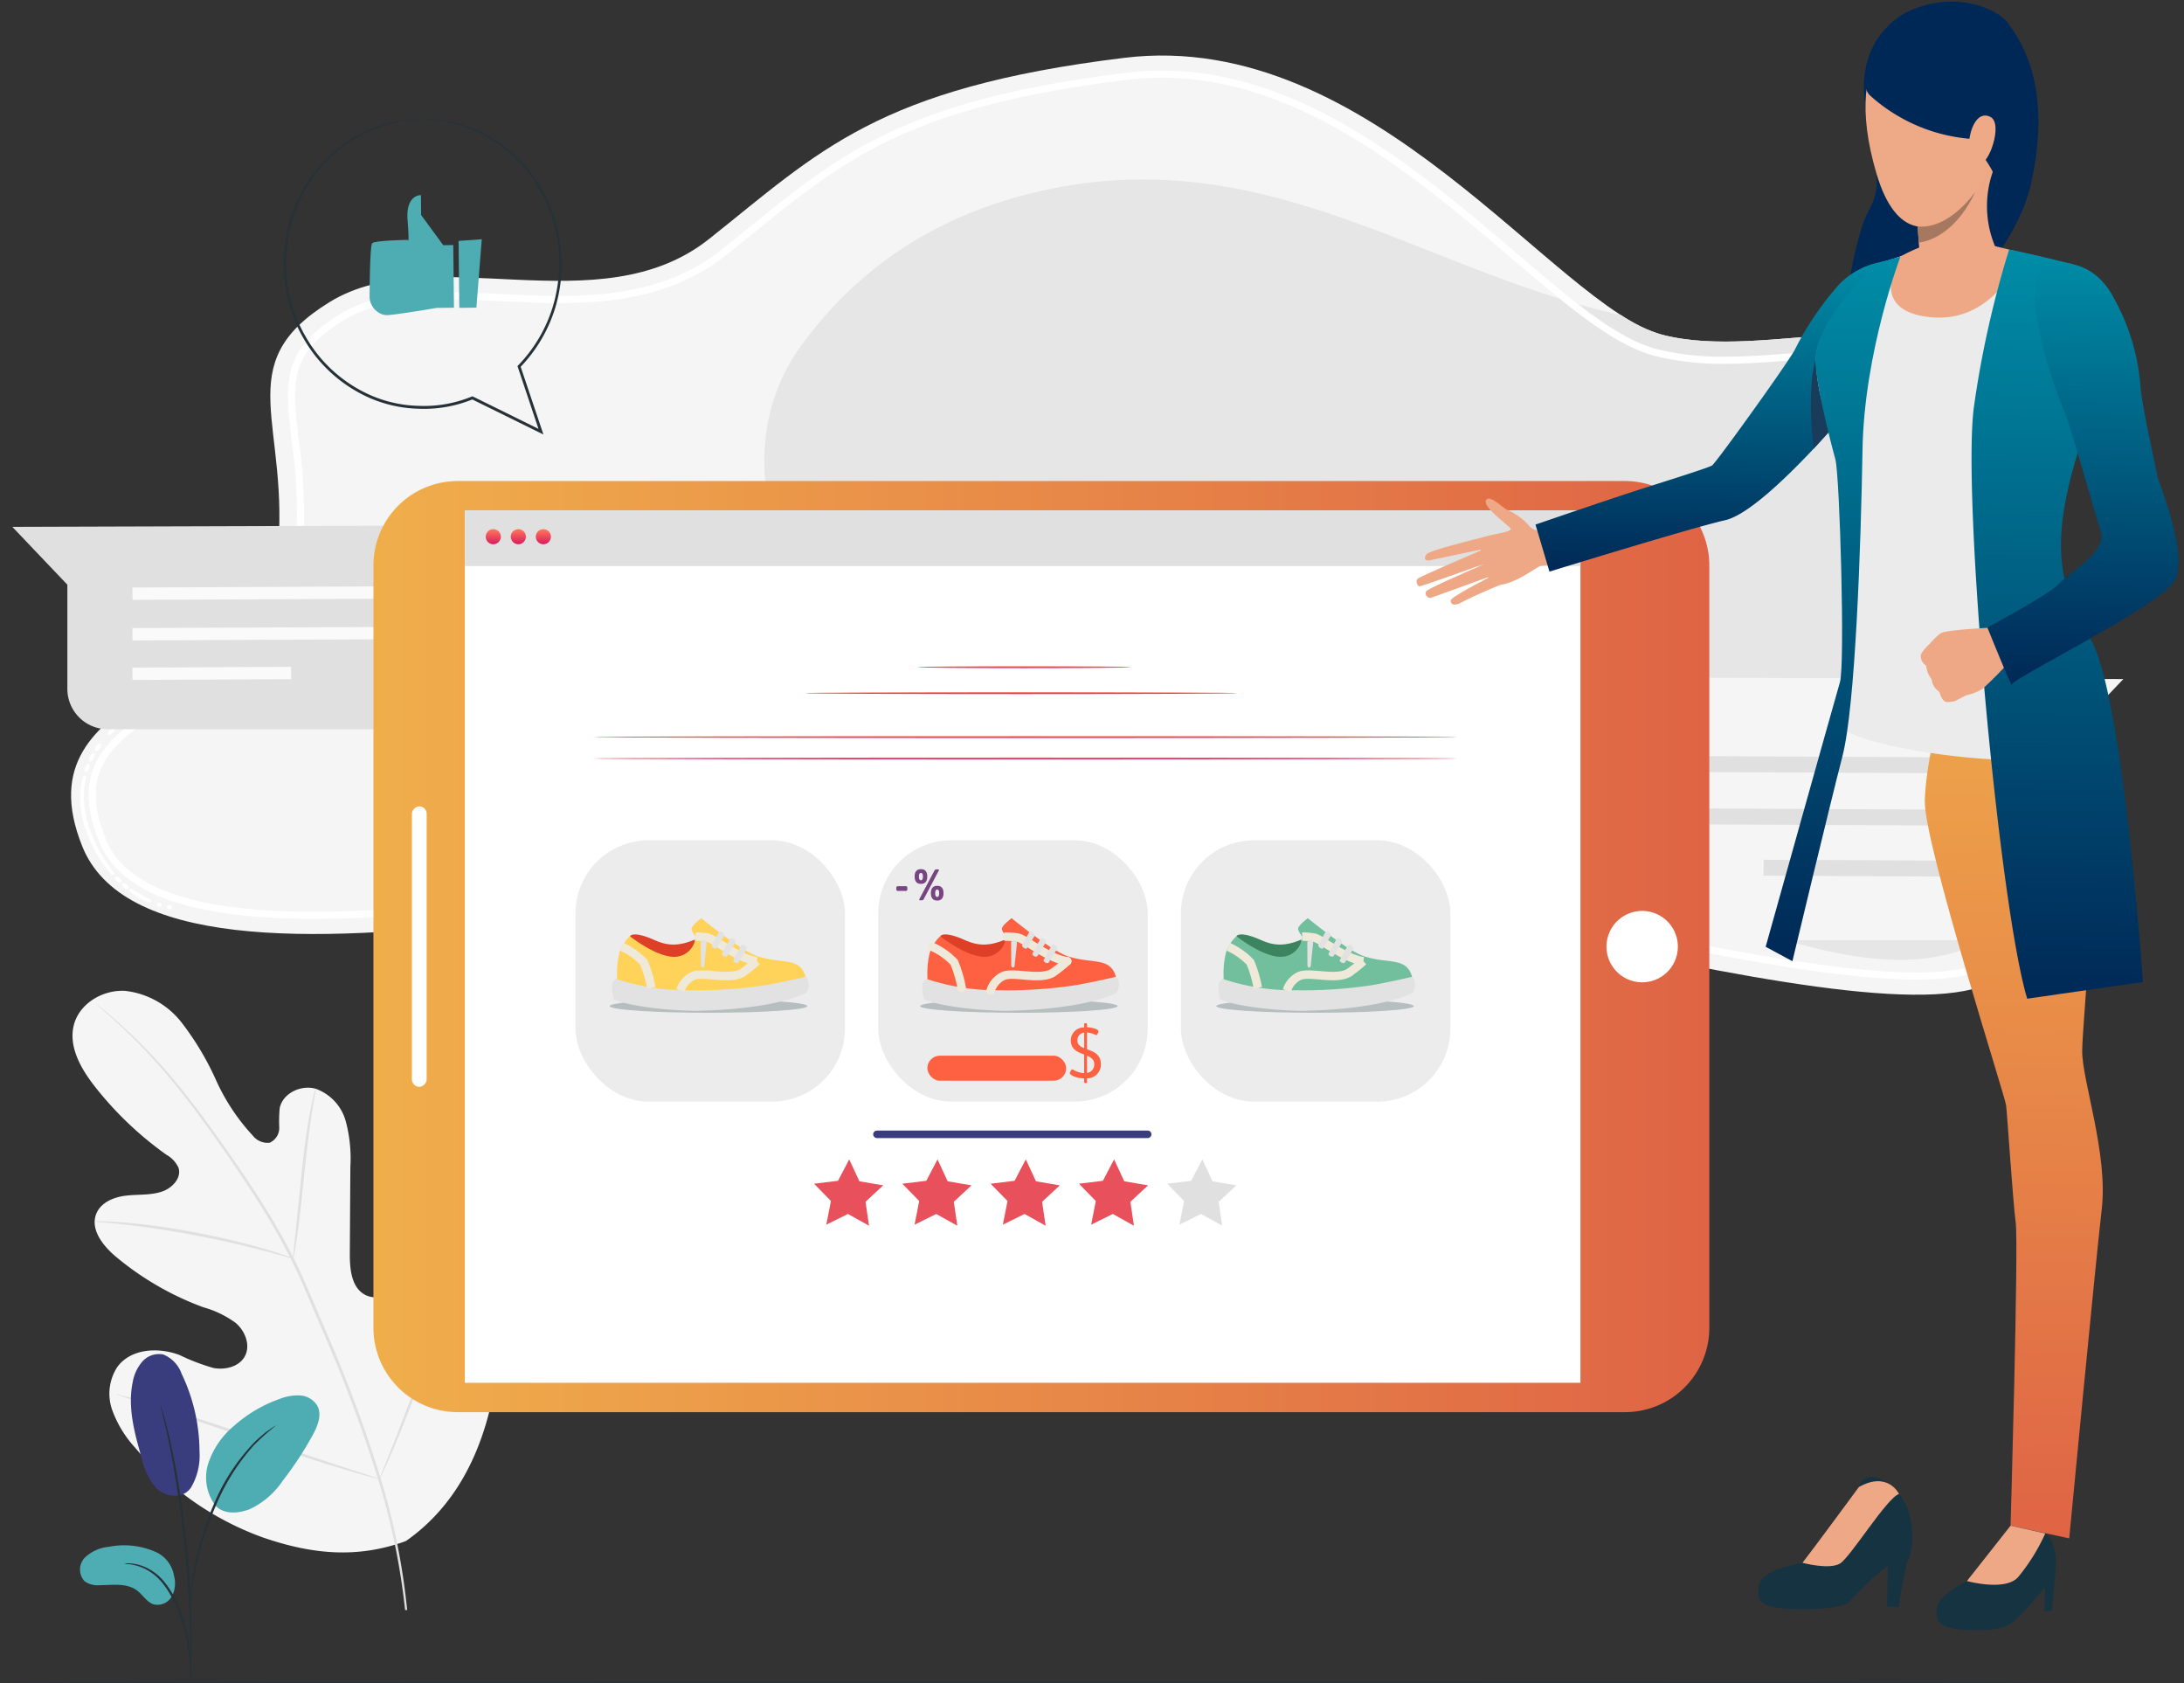 <svg xmlns="http://www.w3.org/2000/svg" xmlns:xlink="http://www.w3.org/1999/xlink" width="299.003" height="230.409" viewBox="0 0 299.003 230.409">
  <rect x="0" y="0" width="299.003" height="230.409" fill="#333333" stroke="none"/>
  <defs>
    <linearGradient id="linear-gradient" x1="0.5" x2="0.5" y2="1" gradientUnits="objectBoundingBox">
      <stop offset="0" stop-color="#f0ae4b"/>
      <stop offset="1" stop-color="#df6445"/>
    </linearGradient>
    <linearGradient id="linear-gradient-2" x1="0.5" x2="0.5" y2="1" gradientUnits="objectBoundingBox">
      <stop offset="0" stop-color="#ff7a58"/>
      <stop offset="1" stop-color="#d81b60"/>
    </linearGradient>
    <linearGradient id="linear-gradient-9" y1="1" y2="0" xlink:href="#linear-gradient"/>
    <linearGradient id="linear-gradient-11" x1="0.5" y1="1" x2="0.5" gradientUnits="objectBoundingBox">
      <stop offset="0" stop-color="#008da7"/>
      <stop offset="1" stop-color="#002856"/>
    </linearGradient>
  </defs>
  <g id="vc6" transform="translate(-68.966 1166.935)">
    <g id="Group_212" data-name="Group 212" transform="translate(78.696 -1159.34)">
      <path id="Path_245" data-name="Path 245" d="M262.509,164.9c-33.578-.528-123.377,27.269-134.332,0-9.029-22.472,24.729-20.749,26.691-39.355s-6.826-26.531,7.185-35.145,36.845,3.346,51.923-8.614,22.949-20.674,56.893-24.809,59.065,34.112,73.589,37.9,35.327-5.857,45.533,5.857-22.767,37.641-15.7,48.453,24.366,16.669,17.679,31.83S295.192,165.41,262.509,164.9Z" transform="translate(-126.646 -56.66)" fill="#f5f5f5"/>
      <g id="Group_115" data-name="Group 115" transform="translate(1.242 89.926)">
        <g id="Group_107" data-name="Group 107" transform="translate(0.611)">
          <g id="Group_101" data-name="Group 101" transform="translate(0 7)">
            <path id="Path_246" data-name="Path 246" d="M129.951,230.439a1.14,1.14,0,0,1,.086-.426,1.444,1.444,0,0,1,.215-.377.215.215,0,0,1,.357-.012.324.324,0,0,1,.046.179,1.346,1.346,0,0,1-.095.406,1.886,1.886,0,0,1-.2.368c-.106.133-.266.154-.355.04A.3.3,0,0,1,129.951,230.439Z" transform="translate(-129.951 -229.535)" fill="#fff"/>
          </g>
          <g id="Group_102" data-name="Group 102" transform="translate(0.616 5.567)">
            <path id="Path_247" data-name="Path 247" d="M131.051,227.812a1.3,1.3,0,0,1,.143-.409,1.218,1.218,0,0,1,.259-.347c.136-.113.3-.1.358.035a.3.3,0,0,1,.02.182,1.621,1.621,0,0,1-.143.392,1.558,1.558,0,0,1-.246.339.217.217,0,0,1-.355-.006A.309.309,0,0,1,131.051,227.812Z" transform="translate(-131.049 -226.98)" fill="#fff"/>
          </g>
          <g id="Group_103" data-name="Group 103" transform="translate(1.41 4.226)">
            <path id="Path_248" data-name="Path 248" d="M132.475,225.348a1.444,1.444,0,0,1,.185-.391,1.33,1.33,0,0,1,.3-.312c.146-.1.3-.064.35.072a.306.306,0,0,1,0,.185,1.44,1.44,0,0,1-.191.372,1.355,1.355,0,0,1-.279.311c-.138.1-.3.081-.357-.05A.3.3,0,0,1,132.475,225.348Z" transform="translate(-132.465 -224.588)" fill="#fff"/>
          </g>
          <g id="Group_104" data-name="Group 104" transform="translate(3.17 2.092)">
            <path id="Path_249" data-name="Path 249" d="M135.633,221.417a1.345,1.345,0,0,1,.253-.349,1.23,1.23,0,0,1,.347-.256c.161-.072.308-.011.333.132a.3.3,0,0,1-.031.182,1.622,1.622,0,0,1-.252.335,1.477,1.477,0,0,1-.333.255c-.152.078-.305.03-.339-.112A.306.306,0,0,1,135.633,221.417Z" transform="translate(-135.605 -220.782)" fill="#fff"/>
          </g>
          <g id="Group_105" data-name="Group 105" transform="translate(4.665 0.994)">
            <path id="Path_250" data-name="Path 250" d="M138.29,219.153a.518.518,0,0,1,.159-.212.549.549,0,0,1,.239-.114.234.234,0,0,1,.288.278.439.439,0,0,1-.016.063.527.527,0,0,1-.156.206.573.573,0,0,1-.232.113.236.236,0,0,1-.3-.267A.4.4,0,0,1,138.29,219.153Z" transform="translate(-138.271 -218.823)" fill="#fff"/>
          </g>
          <g id="Group_106" data-name="Group 106" transform="translate(6.035)">
            <path id="Path_251" data-name="Path 251" d="M140.746,217.335a.53.53,0,0,1,.181-.2.538.538,0,0,1,.252-.089.234.234,0,0,1,.253.31.349.349,0,0,1-.024.061.543.543,0,0,1-.175.186.563.563,0,0,1-.242.087.235.235,0,0,1-.268-.3A.376.376,0,0,1,140.746,217.335Z" transform="translate(-140.715 -217.051)" fill="#fff"/>
          </g>
        </g>
        <g id="Group_114" data-name="Group 114" transform="translate(0 8.637)">
          <g id="Group_108" data-name="Group 108">
            <path id="Path_252" data-name="Path 252" d="M133.125,245.935c-.409-.434-.75-.926-1.126-1.389-.322-.5-.653-1-.954-1.513-.265-.534-.548-1.06-.8-1.6l-.658-1.662a13.8,13.8,0,0,1-.707-3.517,10.965,10.965,0,0,1,.361-3.566c.045-.16.174-.26.289-.224a.267.267,0,0,1,.134.329,11.328,11.328,0,0,0-.255,3.427,13.207,13.207,0,0,0,.707,3.37l.627,1.624c.238.528.509,1.041.762,1.563.285.5.6.992.9,1.488.353.458.668.949,1.049,1.385a.255.255,0,0,1,.026.358A.272.272,0,0,1,133.125,245.935Z" transform="translate(-128.861 -232.456)" fill="#fff"/>
          </g>
          <g id="Group_109" data-name="Group 109" transform="translate(4.768 13.796)">
            <path id="Path_253" data-name="Path 253" d="M137.7,257.09a1.154,1.154,0,0,1,.284.211.977.977,0,0,1,.216.28c.07.159.007.311-.146.335a.323.323,0,0,1-.153-.017,1.057,1.057,0,0,1-.31-.2.911.911,0,0,1-.2-.306c-.062-.171.014-.316.165-.33A.3.3,0,0,1,137.7,257.09Z" transform="translate(-137.366 -257.062)" fill="#fff"/>
          </g>
          <g id="Group_110" data-name="Group 110" transform="translate(5.75 14.721)">
            <path id="Path_254" data-name="Path 254" d="M139.435,258.729a1.321,1.321,0,0,1,.3.182.961.961,0,0,1,.239.26.22.22,0,0,1-.115.347.318.318,0,0,1-.154,0,1.04,1.04,0,0,1-.326-.172.824.824,0,0,1-.233-.284c-.077-.165-.015-.317.135-.343A.3.3,0,0,1,139.435,258.729Z" transform="translate(-139.117 -258.711)" fill="#fff"/>
          </g>
          <g id="Group_111" data-name="Group 111" transform="translate(6.747 15.512)">
            <path id="Path_255" data-name="Path 255" d="M141.258,260.173l1.225.711,1.235.692a.249.249,0,0,1,.13.333.265.265,0,0,1-.306.066,7.588,7.588,0,0,1-1.337-.606,8.677,8.677,0,0,1-1.2-.842c-.122-.115-.146-.274-.056-.356A.263.263,0,0,1,141.258,260.173Z" transform="translate(-140.894 -260.123)" fill="#fff"/>
          </g>
          <g id="Group_112" data-name="Group 112" transform="translate(10.487 17.394)">
            <path id="Path_256" data-name="Path 256" d="M147.765,263.493a.4.4,0,0,1,.22,0,.39.39,0,0,1,.182.122.252.252,0,0,1-.115.414l-.01,0a.419.419,0,0,1-.417-.131.251.251,0,0,1,.128-.409Z" transform="translate(-147.564 -263.478)" fill="#fff"/>
          </g>
          <g id="Group_113" data-name="Group 113" transform="translate(11.885 17.743)">
            <path id="Path_257" data-name="Path 257" d="M150.229,264.126a.4.4,0,0,1,.216-.02.378.378,0,0,1,.194.093.252.252,0,0,1-.052.427l-.01,0a.424.424,0,0,1-.23.026.41.41,0,0,1-.205-.1.251.251,0,0,1,.075-.422Z" transform="translate(-150.058 -264.101)" fill="#fff"/>
          </g>
        </g>
      </g>
      <path id="Path_258" data-name="Path 258" d="M338.052,87.681q-23.594,3.836-36.7,21.478c-8.156,10.739-6.408,24.546.583,35.285,6.408,10.228,18.642,13.807,30.293,16.364,32.624,7.671,62.334,17.386,93.21,27.1,13.4,4.091,29.128,10.227,40.779,1.023l.018-.014a3.646,3.646,0,0,0,1.359-3.611c-1.855-9.051-13.461-14.453-18.932-22.826-7.066-10.812,25.906-36.738,15.7-48.453s-31.01-2.067-45.533-5.857a20.42,20.42,0,0,1-5.611-2.677C387.233,99.73,366.706,83.243,338.052,87.681Z" transform="translate(-201.016 -69.959)" fill="#e6e6e6"/>
      <path id="Path_259" data-name="Path 259" d="M381.617,184.657c-13.725,0-37.295-5.267-60.088-10.361-22.433-5.013-43.622-9.748-56.7-9.953-.332-.006-.677-.008-1.019-.008-10.753,0-26.587,2.576-43.351,5.3-19.332,3.144-41.242,6.708-58.246,6.708-16.745,0-26.237-3.368-29.021-10.3-4.3-10.7,2.044-14.524,10.824-19.812,7.044-4.242,15.028-9.05,16.021-18.457a70.1,70.1,0,0,0-.428-16.363c-.938-8.078-1.409-12.132,6.383-16.923,3.357-2.064,7.532-2.945,13.96-2.945,2.45,0,4.949.121,7.594.248,2.677.13,5.446.263,8.2.263,6.71,0,15.325-.725,22.453-6.378,1.387-1.1,2.713-2.173,4-3.217,12.424-10.049,21.4-17.31,51.336-20.956a39.4,39.4,0,0,1,4.739-.288c19.014,0,35.173,13.768,48.158,24.83,7.751,6.6,13.873,11.82,19.461,13.278a37.405,37.405,0,0,0,9.461,1.05c3.409,0,6.93-.292,10.335-.575,3.39-.281,6.592-.547,9.67-.547,7.15,0,11.512,1.5,14.584,5.031,4.221,4.845-2.245,14.682-7.95,23.361-6.235,9.485-12.125,18.444-7.964,24.811,2.4,3.68,5.8,6.733,9.077,9.684,6.883,6.2,12.321,11.088,8.412,19.95C390.794,183.747,387.276,184.657,381.617,184.657Z" transform="translate(-128.916 -58.664)" fill="none" stroke="#fff" stroke-miterlimit="10" stroke-width="0.973"/>
    </g>
    <g id="_2968305" data-name="2968305" transform="translate(-23.938 -1187.227)">
      <g id="Background_Complete" data-name="Background Complete" transform="translate(94.594 92.174)">
        <g id="Group_443" data-name="Group 443" transform="translate(186.949 20.768)">
          <path id="Path_710" data-name="Path 710" d="M474.951,193.366V215.14a7.1,7.1,0,0,0,7.133,6.981h78.074a7.133,7.133,0,0,0,7.133-7.133v-18.4l9.72-10.212-94.9-.3A7.167,7.167,0,0,0,474.951,193.366Z" transform="translate(-474.951 -186.081)" fill="#f5f5f5"/>
          <g id="Group_440" data-name="Group 440" transform="translate(9.984 10.687)">
            <path id="Path_711" data-name="Path 711" d="M566.019,210.229l-70.847-.327.008-2.178,70.846.327Z" transform="translate(-495.172 -207.724)" fill="#e0e0e0"/>
          </g>
          <g id="Group_441" data-name="Group 441" transform="translate(9.984 17.85)">
            <path id="Path_712" data-name="Path 712" d="M566.019,224.738l-70.847-.327.008-2.178,70.846.327Z" transform="translate(-495.172 -222.233)" fill="#e0e0e0"/>
          </g>
          <g id="Group_442" data-name="Group 442" transform="translate(52.798 25.022)">
            <rect id="Rectangle_55" data-name="Rectangle 55" width="2.178" height="28.032" transform="matrix(0.005, -1, 1, 0.005, 0, 2.178)" fill="#e0e0e0"/>
          </g>
        </g>
        <g id="Group_467" data-name="Group 467" transform="translate(8.232 63.72)">
          <g id="Group_446" data-name="Group 446">
            <g id="Group_445" data-name="Group 445">
              <g id="Group_444" data-name="Group 444">
                <path id="Path_713" data-name="Path 713" d="M158.656,348.387c10.917-7.627,13.394-21.785,12.962-34.511-.072-2.124.161-4.364-.849-6.228s-3.369-3.137-5.271-2.242c-1.578.743-2.265,2.577-3.148,4.1a12.427,12.427,0,0,1-4.982,4.758c-1.352.7-3.026,1.131-4.362.395-1.832-1.011-2.048-3.543-2.035-5.656q.037-5.907.074-11.813a19.7,19.7,0,0,0-.637-6.275,6.553,6.553,0,0,0-4.119-4.431c-2.01-.563-4.5.6-4.92,2.664a19.527,19.527,0,0,0-.06,2.631,2.221,2.221,0,0,1-1.3,2.092,2.555,2.555,0,0,1-2.32-.969,28.1,28.1,0,0,1-5.044-7.614,38.961,38.961,0,0,0-4.7-7.858,11.425,11.425,0,0,0-7.741-4.342c-3.026-.171-6.25,1.7-7.014,4.667s.971,6,2.862,8.412a47.156,47.156,0,0,0,9.819,9.36,3.879,3.879,0,0,1,1.642,1.766c.459,1.409-.875,2.807-2.266,3.271-1.575.524-3.283.361-4.931.555s-3.432.92-4.056,2.477c-.865,2.16.941,4.423,2.718,5.906a40.4,40.4,0,0,0,11.956,6.9,13.623,13.623,0,0,1,4.443,2.16c1.253,1.092,2.01,2.991,1.253,4.479s-2.7,1.966-4.329,1.664a28.143,28.143,0,0,1-4.636-1.771c-2.9-1.1-6.653-.9-8.513,1.614a6.687,6.687,0,0,0-.712,5.912,15.413,15.413,0,0,0,3.2,5.222,40.623,40.623,0,0,0,17.347,12.19c6.735,2.335,12.975,2.967,19.669.519" transform="translate(-113 -273.072)" fill="#f5f5f5"/>
              </g>
            </g>
          </g>
          <g id="Group_450" data-name="Group 450" transform="translate(3.238 1.779)">
            <g id="Group_449" data-name="Group 449">
              <g id="Group_448" data-name="Group 448">
                <g id="Group_447" data-name="Group 447">
                  <path id="Path_714" data-name="Path 714" d="M162.142,359.646a92.787,92.787,0,0,0-3.452-17.413,189.33,189.33,0,0,0-7.515-20.383q-1.137-2.654-2.244-5.241c-.741-1.719-1.475-3.423-2.3-5.046a94.511,94.511,0,0,0-5.253-9.054c-1.81-2.8-3.63-5.389-5.349-7.8s-3.375-4.62-4.965-6.572a75.054,75.054,0,0,0-8.182-8.648c-1.042-.942-1.875-1.646-2.446-2.115l-.652-.53a1.666,1.666,0,0,0-.231-.17,1.43,1.43,0,0,0,.2.2l.627.559c.554.489,1.369,1.211,2.395,2.169a79.263,79.263,0,0,1,8.07,8.71c1.572,1.958,3.205,4.176,4.916,6.587s3.515,5.009,5.312,7.806a95.662,95.662,0,0,1,5.213,9.029c.814,1.615,1.54,3.305,2.281,5.028l2.242,5.239a193.991,193.991,0,0,1,7.529,20.331,94.377,94.377,0,0,1,3.521,17.336" transform="translate(-119.558 -276.675)" fill="#e0e0e0"/>
                </g>
              </g>
            </g>
          </g>
          <g id="Group_454" data-name="Group 454" transform="translate(30.193 13.408)">
            <g id="Group_453" data-name="Group 453">
              <g id="Group_452" data-name="Group 452">
                <g id="Group_451" data-name="Group 451">
                  <path id="Path_715" data-name="Path 715" d="M174.161,323.471a4.258,4.258,0,0,0,.206-.9c.111-.584.244-1.433.392-2.486.3-2.1.612-5.022.946-8.242s.687-6.128,1.017-8.221c.162-1.047.3-1.894.406-2.477a4.24,4.24,0,0,0,.118-.917,4.2,4.2,0,0,0-.266.885c-.15.575-.331,1.417-.528,2.461-.4,2.089-.8,5-1.133,8.227-.321,3.178-.611,6.053-.832,8.25-.106.992-.2,1.828-.269,2.5A4.265,4.265,0,0,0,174.161,323.471Z" transform="translate(-174.149 -300.227)" fill="#e0e0e0"/>
                </g>
              </g>
            </g>
          </g>
          <g id="Group_458" data-name="Group 458" transform="translate(3.04 31.548)">
            <g id="Group_457" data-name="Group 457">
              <g id="Group_456" data-name="Group 456">
                <g id="Group_455" data-name="Group 455">
                  <path id="Path_716" data-name="Path 716" d="M119.158,336.993a5.912,5.912,0,0,0,1.083.129c.7.062,1.706.147,2.949.291,2.488.269,5.912.76,9.665,1.467s7.123,1.505,9.543,2.148c1.213.313,2.187.592,2.862.781a5.8,5.8,0,0,0,1.06.26,5.8,5.8,0,0,0-1.015-.406c-.663-.234-1.628-.555-2.835-.9-2.409-.713-5.78-1.549-9.544-2.266a95.9,95.9,0,0,0-9.71-1.357c-1.251-.109-2.266-.152-2.967-.166A5.712,5.712,0,0,0,119.158,336.993Z" transform="translate(-119.158 -336.965)" fill="#e0e0e0"/>
                </g>
              </g>
            </g>
          </g>
          <g id="Group_462" data-name="Group 462" transform="translate(42.034 32.144)">
            <g id="Group_461" data-name="Group 461">
              <g id="Group_460" data-name="Group 460">
                <g id="Group_459" data-name="Group 459">
                  <path id="Path_717" data-name="Path 717" d="M198.134,372.866a1.4,1.4,0,0,0,.187-.331l.464-.983c.4-.855.946-2.107,1.6-3.664,1.31-3.112,2.986-7.467,4.769-12.3s3.417-9.2,4.661-12.333c.609-1.524,1.111-2.777,1.484-3.709l.4-1.012a1.4,1.4,0,0,0,.115-.364,1.443,1.443,0,0,0-.187.332l-.464.982c-.4.855-.946,2.107-1.6,3.664-1.311,3.112-2.986,7.467-4.77,12.3s-3.416,9.2-4.66,12.331c-.61,1.523-1.111,2.777-1.484,3.708l-.4,1.012A1.423,1.423,0,0,0,198.134,372.866Z" transform="translate(-198.132 -338.173)" fill="#e0e0e0"/>
                </g>
              </g>
            </g>
          </g>
          <g id="Group_466" data-name="Group 466" transform="translate(5.94 55.2)">
            <g id="Group_465" data-name="Group 465">
              <g id="Group_464" data-name="Group 464">
                <g id="Group_463" data-name="Group 463">
                  <path id="Path_718" data-name="Path 718" d="M125.031,384.872a1.438,1.438,0,0,0,.358.148l1.048.352,3.865,1.253c3.264,1.059,7.754,2.572,12.715,4.251s9.47,3.154,12.757,4.145c1.643.5,2.976.884,3.9,1.133l1.069.281a1.438,1.438,0,0,0,.38.072,1.455,1.455,0,0,0-.358-.149l-1.048-.351-3.865-1.253c-3.264-1.058-7.755-2.572-12.716-4.252s-9.469-3.153-12.755-4.144c-1.643-.5-2.976-.884-3.9-1.133l-1.069-.281A1.424,1.424,0,0,0,125.031,384.872Z" transform="translate(-125.031 -384.868)" fill="#e0e0e0"/>
                </g>
              </g>
            </g>
          </g>
        </g>
        <g id="Group_471" data-name="Group 471">
          <path id="Path_719" data-name="Path 719" d="M175.406,149.547v16.871a5.527,5.527,0,0,1-5.527,5.527H109.385a5.527,5.527,0,0,1-5.527-5.527V152.163l-7.531-7.913,73.535-.23A5.527,5.527,0,0,1,175.406,149.547Z" transform="translate(-96.327 -144.02)" fill="#e0e0e0"/>
          <g id="Group_468" data-name="Group 468" transform="translate(16.443 8.281)">
            <path id="Path_720" data-name="Path 720" d="M129.635,162.731l54.894-.254-.006-1.687-54.894.254Z" transform="translate(-129.629 -160.791)" fill="#fafafa"/>
          </g>
          <g id="Group_469" data-name="Group 469" transform="translate(16.443 13.831)">
            <path id="Path_721" data-name="Path 721" d="M129.635,173.973l54.894-.254-.006-1.687-54.894.254Z" transform="translate(-129.629 -172.032)" fill="#fafafa"/>
          </g>
          <g id="Group_470" data-name="Group 470" transform="translate(16.441 19.389)">
            <rect id="Rectangle_56" data-name="Rectangle 56" width="21.72" height="1.687" transform="translate(0 0.107) rotate(-0.282)" fill="#fafafa"/>
          </g>
        </g>
      </g>
      <g id="Floor" transform="translate(92.904 250.444)">
        <g id="Group_472" data-name="Group 472">
          <path id="Path_723" data-name="Path 723" d="M377.446,464.69c0,.071-63.7.129-142.264.129-78.589,0-142.278-.058-142.278-.129s63.688-.128,142.278-.128C313.744,464.562,377.446,464.62,377.446,464.69Z" transform="translate(-92.904 -464.562)" fill="#263238"/>
        </g>
      </g>
      <g id="Device" transform="translate(144.03 86.131)">
        <g id="Group_512" data-name="Group 512">
          <g id="Group_478" data-name="Group 478">
            <g id="Group_477" data-name="Group 477">
              <g id="Group_473" data-name="Group 473">
                <path id="Rectangle_57" data-name="Rectangle 57" d="M11.55,0H115.892a11.549,11.549,0,0,1,11.549,11.549V171.34a11.549,11.549,0,0,1-11.549,11.549H11.549A11.549,11.549,0,0,1,0,171.34V11.55A11.55,11.55,0,0,1,11.55,0Z" transform="translate(0 127.441) rotate(-90)" fill="url(#linear-gradient)"/>
              </g>
              <g id="Group_474" data-name="Group 474" transform="translate(12.512 4.019)">
                <rect id="Rectangle_58" data-name="Rectangle 58" width="119.404" height="152.734" transform="translate(0 119.404) rotate(-90)" fill="#fff"/>
              </g>
              <g id="Group_475" data-name="Group 475" transform="translate(167.819 57.842)">
                <circle id="Ellipse_16" data-name="Ellipse 16" cx="4.89" cy="4.89" r="4.89" transform="matrix(0.229, -0.973, 0.973, 0.229, 0, 9.52)" fill="#fff"/>
              </g>
              <g id="Group_476" data-name="Group 476" transform="translate(5.267 44.529)">
                <rect id="Rectangle_59" data-name="Rectangle 59" width="38.384" height="2.02" rx="1.01" transform="translate(0 38.384) rotate(-90)" fill="#fff"/>
              </g>
            </g>
          </g>
          <g id="Group_496" data-name="Group 496" transform="translate(60.321 92.849)">
            <g id="Group_491" data-name="Group 491" transform="translate(48.349)">
              <path id="Path_734" data-name="Path 734" d="M418.214,403.7l2.963-1.469,2.89,1.608-.481-3.272,2.422-2.251-3.26-.553-1.393-3-1.534,2.93-3.283.4,2.312,2.364Z" transform="translate(-416.538 -394.765)" fill="#e0e0e0"/>
            </g>
            <g id="Group_492" data-name="Group 492" transform="translate(36.262)">
              <path id="Path_735" data-name="Path 735" d="M393.733,403.7l2.963-1.469,2.89,1.608-.481-3.272,2.422-2.251-3.26-.553-1.392-3-1.534,2.93-3.283.4,2.313,2.364Z" transform="translate(-392.057 -394.765)" fill="#e8505b"/>
            </g>
            <g id="Group_493" data-name="Group 493" transform="translate(24.175)">
              <path id="Path_736" data-name="Path 736" d="M369.253,403.7l2.963-1.469,2.89,1.608-.481-3.272,2.422-2.251-3.26-.553-1.393-3-1.534,2.93-3.283.4,2.313,2.364Z" transform="translate(-367.577 -394.765)" fill="#e8505b"/>
            </g>
            <g id="Group_494" data-name="Group 494" transform="translate(12.087)">
              <path id="Path_737" data-name="Path 737" d="M344.773,403.7l2.963-1.469,2.89,1.608-.481-3.272,2.422-2.251-3.26-.553-1.393-3-1.534,2.93-3.283.4,2.312,2.364Z" transform="translate(-343.097 -394.765)" fill="#e8505b"/>
            </g>
            <g id="Group_495" data-name="Group 495">
              <path id="Path_738" data-name="Path 738" d="M320.292,403.7l2.963-1.469,2.89,1.608-.481-3.272,2.422-2.251-3.26-.553-1.393-3-1.534,2.93-3.283.4,2.313,2.364Z" transform="translate(-318.616 -394.765)" fill="#e8505b"/>
            </g>
          </g>
          <g id="Group_497" data-name="Group 497" transform="translate(59.044 28.899)">
            <path id="Path_739" data-name="Path 739" d="M375.262,265.379c0,.073-13.26.131-29.615.131s-29.617-.059-29.617-.131,13.257-.132,29.617-.132S375.262,265.306,375.262,265.379Z" transform="translate(-316.03 -265.247)" fill="url(#linear-gradient-2)"/>
          </g>
          <g id="Group_498" data-name="Group 498" transform="translate(74.46 25.342)">
            <path id="Path_740" data-name="Path 740" d="M376.507,258.174c0,.073-6.55.131-14.628.131s-14.629-.059-14.629-.131,6.548-.132,14.629-.132S376.507,258.1,376.507,258.174Z" transform="translate(-347.251 -258.042)" fill="url(#linear-gradient-2)"/>
          </g>
          <rect id="Rectangle_60" data-name="Rectangle 60" width="152.734" height="7.62" transform="translate(12.512 4.019)" fill="#e0e0e0"/>
          <path id="Path_749" data-name="Path 749" d="M229.655,221.09a1.032,1.032,0,1,1-1.032-1.032A1.032,1.032,0,0,1,229.655,221.09Z" transform="translate(-212.215 -213.471)" fill="url(#linear-gradient-2)"/>
          <path id="Path_750" data-name="Path 750" d="M236.6,221.09a1.032,1.032,0,1,1-1.032-1.032A1.032,1.032,0,0,1,236.6,221.09Z" transform="translate(-215.73 -213.471)" fill="url(#linear-gradient-2)"/>
          <path id="Path_751" data-name="Path 751" d="M243.541,221.09a1.032,1.032,0,1,1-1.032-1.032A1.032,1.032,0,0,1,243.541,221.09Z" transform="translate(-219.244 -213.471)" fill="url(#linear-gradient-2)"/>
          <g id="Group_510" data-name="Group 510" transform="translate(30.043 34.908)">
            <path id="Path_752" data-name="Path 752" d="M375.67,277.548c0,.073-26.5.132-59.185.132s-59.191-.059-59.191-.132,26.5-.131,59.191-.131S375.67,277.476,375.67,277.548Z" transform="translate(-257.294 -277.417)" fill="url(#linear-gradient-2)"/>
          </g>
          <g id="Group_511" data-name="Group 511" transform="translate(30.043 37.842)">
            <path id="Path_753" data-name="Path 753" d="M375.67,283.491c0,.073-26.5.131-59.185.131s-59.191-.059-59.191-.131,26.5-.132,59.191-.132S375.67,283.418,375.67,283.491Z" transform="translate(-257.294 -283.359)" fill="url(#linear-gradient-2)"/>
          </g>
        </g>
      </g>
      <g id="Plant" transform="translate(103.857 205.609)">
        <g id="Group_570" data-name="Group 570">
          <g id="Group_560" data-name="Group 560" transform="translate(6.965)">
            <path id="Path_795" data-name="Path 795" d="M613.368,392.042c-1.232,1.761-3.628,1.178-4.739.1a8.95,8.95,0,0,1-2.008-4.117c-.977-3.393-1.961-6.953-1.235-10.409a5.784,5.784,0,0,1,1.329-2.83,3.022,3.022,0,0,1,2.863-.952,4.417,4.417,0,0,1,2.5,2.628,24.813,24.813,0,0,1,2.453,10.648,8.609,8.609,0,0,1-1.164,4.93" transform="translate(-605.135 -373.758)" fill="#3a3d7d"/>
          </g>
          <g id="Group_561" data-name="Group 561" transform="translate(6.965)" opacity="0.2">
            <path id="Path_796" data-name="Path 796" d="M613.368,392.042c-1.232,1.761-3.628,1.178-4.739.1a8.95,8.95,0,0,1-2.008-4.117c-.977-3.393-1.961-6.953-1.235-10.409a5.784,5.784,0,0,1,1.329-2.83,3.022,3.022,0,0,1,2.863-.952,4.417,4.417,0,0,1,2.5,2.628,24.813,24.813,0,0,1,2.453,10.648,8.609,8.609,0,0,1-1.164,4.93" transform="translate(-605.135 -373.758)" fill="none"/>
          </g>
          <g id="Group_562" data-name="Group 562" transform="translate(0 26.208)">
            <path id="Path_797" data-name="Path 797" d="M601.609,427.828a10.685,10.685,0,0,0-6.628-.805,5.508,5.508,0,0,0-3.274,1.462,2.356,2.356,0,0,0-.034,3.269,3.137,3.137,0,0,0,2.064.523c1.752-.02,3.7-.329,5.1.725.8.6,1.33,1.6,2.285,1.9a2.257,2.257,0,0,0,2.484-1.105,3.86,3.86,0,0,0,.281-2.847A4.347,4.347,0,0,0,601.609,427.828Z" transform="translate(-591.029 -426.836)" fill="#4eadb3"/>
          </g>
          <g id="Group_563" data-name="Group 563" transform="translate(17.282 5.665)">
            <path id="Path_798" data-name="Path 798" d="M627.332,400.376a6.406,6.406,0,0,1-1-5.9,11.359,11.359,0,0,1,3.492-5.064,18.8,18.8,0,0,1,6.252-3.689,6.662,6.662,0,0,1,2.812-.477,2.95,2.95,0,0,1,2.36,1.427c.658,1.255.027,2.777-.655,4.019a47.589,47.589,0,0,1-4.107,6.253,11.115,11.115,0,0,1-4.516,3.869c-1.876.717-3.825.633-4.819-.668" transform="translate(-626.031 -385.231)" fill="#4eadb3"/>
          </g>
          <g id="Group_565" data-name="Group 565" transform="translate(6.081 28.652)">
            <g id="Group_564" data-name="Group 564">
              <path id="Path_799" data-name="Path 799" d="M612.545,447.976a3.883,3.883,0,0,1-.111-.8c-.057-.583-.128-1.313-.213-2.183a31.655,31.655,0,0,0-.491-3.2,24.759,24.759,0,0,0-1.164-3.78,13.946,13.946,0,0,0-1.93-3.42,7.215,7.215,0,0,0-2.44-2.028,6.821,6.821,0,0,0-2.055-.64,3.886,3.886,0,0,1-.8-.115,3.748,3.748,0,0,1,.81-.013,6.218,6.218,0,0,1,2.143.558,7.185,7.185,0,0,1,2.574,2.046,13.617,13.617,0,0,1,2,3.488,23.123,23.123,0,0,1,1.155,3.841,27.056,27.056,0,0,1,.426,3.243c.07.927.1,1.678.109,2.2A3.723,3.723,0,0,1,612.545,447.976Z" transform="translate(-603.345 -431.787)" fill="#263238"/>
            </g>
          </g>
          <g id="Group_567" data-name="Group 567" transform="translate(11.041 7.074)">
            <g id="Group_566" data-name="Group 566">
              <path id="Path_800" data-name="Path 800" d="M617.481,424.172a1.578,1.578,0,0,1-.022-.371c0-.279,0-.631,0-1.062,0-.921,0-2.255-.047-3.9-.081-3.292-.365-7.837-.912-12.833s-1.282-9.492-1.949-12.717c-.157-.808-.316-1.536-.466-2.173s-.264-1.189-.381-1.634l-.248-1.032a1.587,1.587,0,0,1-.065-.366,1.548,1.548,0,0,1,.129.348l.308,1.017c.137.441.276.988.436,1.624s.342,1.36.515,2.167a120.615,120.615,0,0,1,2.049,12.73c.549,5.006.8,9.564.818,12.864.02,1.651-.015,2.986-.058,3.908-.026.431-.048.783-.065,1.061A1.559,1.559,0,0,1,617.481,424.172Z" transform="translate(-613.391 -388.084)" fill="#263238"/>
            </g>
          </g>
          <g id="Group_569" data-name="Group 569" transform="translate(15.094 9.762)">
            <g id="Group_568" data-name="Group 568">
              <path id="Path_801" data-name="Path 801" d="M621.614,418.137a7.112,7.112,0,0,1,.008-1.109c.041-.713.139-1.742.34-3a39.481,39.481,0,0,1,.977-4.377,38.828,38.828,0,0,1,1.83-5.18,27.6,27.6,0,0,1,5.376-8.37,13.665,13.665,0,0,1,1.264-1.175c.195-.164.366-.328.541-.457l.49-.338a7.023,7.023,0,0,1,.934-.6,32.939,32.939,0,0,0-3.06,2.729,29.078,29.078,0,0,0-5.241,8.34,41.348,41.348,0,0,0-1.841,5.132c-.48,1.608-.8,3.087-1.04,4.334s-.361,2.268-.441,2.974A7.113,7.113,0,0,1,621.614,418.137Z" transform="translate(-621.599 -393.529)" fill="#263238"/>
            </g>
          </g>
        </g>
      </g>
      <g id="Speech_Bubble" data-name="Speech Bubble" transform="translate(131.733 36.606)">
        <g id="Group_576" data-name="Group 576">
          <g id="Group_572" data-name="Group 572">
            <g id="Group_571" data-name="Group 571">
              <path id="Path_802" data-name="Path 802" d="M251.113,41.613a2.075,2.075,0,0,1-.343.042l-1.006.085a11.3,11.3,0,0,0-1.62.235c-.317.068-.667.1-1.024.207l-1.143.331a18.887,18.887,0,0,0-5.423,2.768,19.323,19.323,0,0,0-5.3,6.035,20.363,20.363,0,0,0-1.832,4.317,21.62,21.62,0,0,0-.683,7.7c.029.454.132.9.195,1.359a9.6,9.6,0,0,0,.275,1.367,19.313,19.313,0,0,0,2.132,5.345,19.089,19.089,0,0,0,9.1,8.083,17.552,17.552,0,0,0,6.368,1.354,17.181,17.181,0,0,0,6.62-1.029l.648-.246.085-.032.078.038,9.382,4.63-.275.239c-1.031-3.08-2.031-6.066-2.99-8.932l-.037-.111.081-.083a19.922,19.922,0,0,0,4.8-8.2,20.453,20.453,0,0,0,.612-8.677,19.951,19.951,0,0,0-6.8-12.428,20.49,20.49,0,0,0-4.616-2.864,20.066,20.066,0,0,0-3.885-1.176l-1.454-.231-1.071-.063-.656-.043a1.122,1.122,0,0,1-.223-.026,1.2,1.2,0,0,1,.223-.007l.658.011,1.078.031,1.467.2a19.68,19.68,0,0,1,3.935,1.131,20.463,20.463,0,0,1,4.7,2.851,20.1,20.1,0,0,1,4.364,5.148,20.322,20.322,0,0,1,2.61,7.417,20.746,20.746,0,0,1-.591,8.824,20.248,20.248,0,0,1-4.875,8.364l.044-.194,3,8.928.152.45-.426-.21-9.385-4.624.163.006-.662.252a17.551,17.551,0,0,1-6.768,1.051,17.924,17.924,0,0,1-6.508-1.39,19.439,19.439,0,0,1-9.27-8.261,19.638,19.638,0,0,1-2.155-5.448,9.98,9.98,0,0,1-.275-1.391c-.063-.465-.165-.922-.194-1.383a21.914,21.914,0,0,1,.728-7.823,20.56,20.56,0,0,1,1.883-4.371,19.444,19.444,0,0,1,5.412-6.074,18.764,18.764,0,0,1,5.51-2.736l1.157-.316a10.466,10.466,0,0,1,1.034-.191,10.588,10.588,0,0,1,1.634-.2l1.012-.045A2.216,2.216,0,0,1,251.113,41.613Z" transform="translate(-232.303 -41.606)" fill="#263238"/>
            </g>
          </g>
          <g id="Group_575" data-name="Group 575" transform="translate(11.767 10.392)">
            <g id="Group_573" data-name="Group 573">
              <path id="Path_803" data-name="Path 803" d="M267.592,69.489l-1.367.016-3.03-4.123-.031-2.729s-2.114-.106-1.825,3.464.01,2.663.01,2.663-4.486.068-4.854.462c-.268.286-.34,4.744-.359,7.161a2.618,2.618,0,0,0,1.884,2.615,1.963,1.963,0,0,0,.483.059c1.119-.013,6.826-.988,6.826-.988l2.361-.027Z" transform="translate(-256.135 -62.652)" fill="#4eadb3"/>
            </g>
            <g id="Group_574" data-name="Group 574" transform="translate(12.182 6.043)">
              <path id="Path_804" data-name="Path 804" d="M283.986,74.891l-.734,9.359-2.341.027-.1-9.161Z" transform="translate(-280.807 -74.891)" fill="#4eadb3"/>
            </g>
          </g>
        </g>
      </g>
    </g>
    <g id="Group_213" data-name="Group 213" transform="translate(141.597 -1070.123)">
      <path id="Path_711-2" data-name="Path 711" d="M0,70.016v0Z" transform="translate(5.414 6.452)" fill="#3a3d7d"/>
      <path id="Path_710-2" data-name="Path 710" d="M0,3.855Z" transform="translate(3.142 3.745)" fill="#4eadb3"/>
      <g id="Group_121" data-name="Group 121" transform="translate(6.157 18.199)">
        <rect id="Rectangle_11" data-name="Rectangle 11" width="36.896" height="35.768" rx="10" fill="#ececec"/>
        <rect id="Rectangle_12" data-name="Rectangle 12" width="36.896" height="35.768" rx="10" transform="translate(41.444)" fill="#ececec"/>
        <rect id="Rectangle_13" data-name="Rectangle 13" width="36.896" height="35.768" rx="10" transform="translate(82.888)" fill="#ececec"/>
        <line id="Line_1" data-name="Line 1" x2="37.073" transform="translate(41.267 40.242)" fill="#fff" stroke="#3a3d7d" stroke-linecap="round" stroke-linejoin="round" stroke-width="1.024"/>
      </g>
      <g id="Group_124" data-name="Group 124" transform="translate(53.34 28.864)">
        <path id="Path_265" data-name="Path 265" d="M367.629,234.862c0,.506-6.055.916-13.523.916s-13.523-.41-13.523-.916,6.054-.917,13.523-.917S367.629,234.355,367.629,234.862Z" transform="translate(-340.584 -222.834)" fill="#a1abad" opacity="0.7" style="mix-blend-mode: multiply;isolation: isolate"/>
        <g id="Group_123" data-name="Group 123" transform="translate(0.312)">
          <g id="Group_122" data-name="Group 122">
            <path id="Path_266" data-name="Path 266" d="M347.388,212.262s.27-.684,2.638.214c1.284.487,2.958,1.664,6.215.244,0,0,.992,3.293-3.158,3.005A6.908,6.908,0,0,1,347.388,212.262Z" transform="translate(-344.942 -209.792)" fill="#dd4026"/>
            <path id="Path_267" data-name="Path 267" d="M366.886,225.177l.961.253c.546.29.517,1.743.067,2.192,0,0-3.882,2.27-15.251,2.462-6.539-.126-10.909-1.244-11.111-1.688a5.859,5.859,0,0,1-.18-2.14l1.233-1.436Z" transform="translate(-341.354 -217.408)" fill="#e2e2e2"/>
            <path id="Path_268" data-name="Path 268" d="M344.762,209a5.347,5.347,0,0,0-1.433,2.242,11.966,11.966,0,0,0-.307,3.646,30.47,30.47,0,0,0,9.83,1.509,63.359,63.359,0,0,0,10.564-.715c2.708-.483,5.393-1.13,5.393-1.13-.782-2.738-3.148-1.721-6.52-2.789-2.294-.726-7.755-5.233-7.755-5.233s-1.266.94-1.334,1.422c-.043.3.559,1.1.559,1.1a2.938,2.938,0,0,1-2.735,2.76C348.51,211.981,344.762,209,344.762,209Z" transform="translate(-342.317 -206.535)" fill="#fd6141"/>
            <path id="Path_269" data-name="Path 269" d="M367.872,226.325a14.8,14.8,0,0,1-5.016,1.958,58.326,58.326,0,0,1-11.108.669,75.7,75.7,0,0,1-10.351-1.8" transform="translate(-341.38 -218.303)" fill="none"/>
            <path id="Path_270" data-name="Path 270" d="M369.583,212.75a8.584,8.584,0,0,1,1.772.167c1.091.381,4.249,2.9,6.615,3.2" transform="translate(-358.14 -210.231)" fill="none" stroke="#efe9da" stroke-linecap="round" stroke-miterlimit="10" stroke-width="1.157"/>
            <path id="Path_271" data-name="Path 271" d="M376.72,211.6l-1.055,1.7c-.145.2-.777-.253-.632-.454l.977-1.8C376.222,210.779,376.931,211.328,376.72,211.6Z" transform="translate(-361.368 -209.177)" fill="#e2e2e2"/>
            <path id="Path_272" data-name="Path 272" d="M380.32,213.835l-1.109,1.807c-.135.3-.844-.012-.709-.315l1.109-2.04C379.822,213.014,380.531,213.562,380.32,213.835Z" transform="translate(-363.434 -210.506)" fill="#e2e2e2"/>
            <path id="Path_273" data-name="Path 273" d="M384.112,216.07l-1.122,1.816c-.12.256-.815-.068-.7-.324l1.109-2.04C383.613,215.249,384.323,215.8,384.112,216.07Z" transform="translate(-365.69 -211.835)" fill="#e2e2e2"/>
            <path id="Path_274" data-name="Path 274" d="M371.318,214.312a.4.4,0,0,1,.8.033l-.319,3.027c0,.437-.459.437-.459,0Z" transform="translate(-359.172 -210.947)" fill="#e2e2e2"/>
            <path id="Path_275" data-name="Path 275" d="M364.415,225.064a3.333,3.333,0,0,1,1.664-1.961c1.452-.684,4.9.609,6.81-.45a20.131,20.131,0,0,0,2.008-1.6" transform="translate(-355.067 -215.17)" fill="none" stroke="#efe9da" stroke-linecap="round" stroke-miterlimit="10" stroke-width="1.157"/>
            <path id="Path_276" data-name="Path 276" d="M344.681,216.19a9.5,9.5,0,0,1,3,2.126,16.756,16.756,0,0,1,1.026,3.473" transform="translate(-343.333 -212.276)" fill="none" stroke="#efe9da" stroke-linecap="round" stroke-miterlimit="10" stroke-width="1.157"/>
          </g>
        </g>
      </g>
      <g id="Group_127" data-name="Group 127" transform="translate(10.851 28.864)">
        <path id="Path_277" data-name="Path 277" d="M262.811,234.862c0,.506-6.055.916-13.523.916s-13.523-.41-13.523-.916,6.054-.917,13.523-.917S262.811,234.355,262.811,234.862Z" transform="translate(-235.766 -222.834)" fill="#a1abad" opacity="0.7" style="mix-blend-mode: multiply;isolation: isolate"/>
        <g id="Group_126" data-name="Group 126" transform="translate(0.312)">
          <g id="Group_125" data-name="Group 125">
            <path id="Path_278" data-name="Path 278" d="M242.57,212.262s.27-.684,2.638.214c1.284.487,2.958,1.664,6.215.244,0,0,.992,3.293-3.158,3.005A6.908,6.908,0,0,1,242.57,212.262Z" transform="translate(-240.124 -209.792)" fill="#dd4026"/>
            <path id="Path_279" data-name="Path 279" d="M262.068,225.177l.961.253c.546.29.517,1.743.067,2.192,0,0-3.882,2.27-15.251,2.462-6.539-.126-10.909-1.244-11.111-1.688a5.85,5.85,0,0,1-.18-2.14l1.233-1.436Z" transform="translate(-236.536 -217.408)" fill="#e2e2e2"/>
            <path id="Path_280" data-name="Path 280" d="M239.944,209a5.346,5.346,0,0,0-1.433,2.242,11.965,11.965,0,0,0-.307,3.646,30.469,30.469,0,0,0,9.83,1.509,63.36,63.36,0,0,0,10.564-.715c2.708-.483,5.393-1.13,5.393-1.13-.782-2.738-3.148-1.721-6.52-2.789-2.294-.726-7.754-5.233-7.754-5.233s-1.266.94-1.334,1.422c-.043.3.559,1.1.559,1.1a2.938,2.938,0,0,1-2.735,2.76C243.692,211.981,239.944,209,239.944,209Z" transform="translate(-237.499 -206.535)" fill="#ffd25a"/>
            <path id="Path_281" data-name="Path 281" d="M263.054,226.325a14.8,14.8,0,0,1-5.016,1.958,58.325,58.325,0,0,1-11.108.669,75.7,75.7,0,0,1-10.351-1.8" transform="translate(-236.562 -218.303)" fill="none"/>
            <path id="Path_282" data-name="Path 282" d="M264.765,212.75a8.584,8.584,0,0,1,1.772.167c1.091.381,4.249,2.9,6.615,3.2" transform="translate(-253.322 -210.231)" fill="none" stroke="#efe9da" stroke-miterlimit="10" stroke-width="1.157"/>
            <path id="Path_283" data-name="Path 283" d="M271.9,211.6l-1.055,1.7c-.145.2-.777-.253-.632-.454l.977-1.8C271.4,210.779,272.113,211.328,271.9,211.6Z" transform="translate(-256.551 -209.177)" fill="#e2e2e2"/>
            <path id="Path_284" data-name="Path 284" d="M275.5,213.835l-1.109,1.807c-.135.3-.844-.012-.709-.315l1.109-2.04C275,213.014,275.713,213.562,275.5,213.835Z" transform="translate(-258.616 -210.506)" fill="#e2e2e2"/>
            <path id="Path_285" data-name="Path 285" d="M279.294,216.07l-1.122,1.816c-.12.256-.815-.068-.7-.324l1.109-2.04C278.8,215.249,279.5,215.8,279.294,216.07Z" transform="translate(-260.872 -211.835)" fill="#e2e2e2"/>
            <path id="Path_286" data-name="Path 286" d="M266.5,214.312a.4.4,0,0,1,.8.033l-.319,3.027c0,.437-.458.437-.459,0Z" transform="translate(-254.354 -210.947)" fill="#e2e2e2"/>
            <path id="Path_287" data-name="Path 287" d="M259.6,225.064a3.332,3.332,0,0,1,1.665-1.961c1.452-.684,4.9.609,6.809-.45a20.13,20.13,0,0,0,2.008-1.6" transform="translate(-250.249 -215.17)" fill="none" stroke="#efe9da" stroke-miterlimit="10" stroke-width="1.157"/>
            <path id="Path_288" data-name="Path 288" d="M239.863,216.19a9.5,9.5,0,0,1,3,2.126,16.757,16.757,0,0,1,1.026,3.473" transform="translate(-238.515 -212.276)" fill="none" stroke="#efe9da" stroke-miterlimit="10" stroke-width="1.157"/>
          </g>
        </g>
      </g>
      <g id="Group_130" data-name="Group 130" transform="translate(93.887 28.864)">
        <path id="Path_289" data-name="Path 289" d="M467.653,234.862c0,.506-6.054.916-13.523.916s-13.523-.41-13.523-.916,6.054-.917,13.523-.917S467.653,234.355,467.653,234.862Z" transform="translate(-440.608 -222.834)" fill="#a1abad" opacity="0.7" style="mix-blend-mode: multiply;isolation: isolate"/>
        <g id="Group_129" data-name="Group 129" transform="translate(0.313)">
          <g id="Group_128" data-name="Group 128">
            <path id="Path_290" data-name="Path 290" d="M447.412,212.262s.271-.684,2.638.214c1.284.487,2.958,1.664,6.215.244,0,0,.992,3.293-3.158,3.005A6.908,6.908,0,0,1,447.412,212.262Z" transform="translate(-444.967 -209.792)" fill="#3c8460"/>
            <path id="Path_291" data-name="Path 291" d="M466.911,225.177l.961.253c.546.29.517,1.743.067,2.192,0,0-3.882,2.27-15.25,2.462-6.539-.126-10.91-1.244-11.111-1.688a5.86,5.86,0,0,1-.18-2.14l1.233-1.436Z" transform="translate(-441.379 -217.408)" fill="#e2e2e2"/>
            <path id="Path_292" data-name="Path 292" d="M444.786,209a5.35,5.35,0,0,0-1.433,2.242,11.976,11.976,0,0,0-.307,3.646,30.469,30.469,0,0,0,9.83,1.509,63.356,63.356,0,0,0,10.564-.715c2.709-.483,5.393-1.13,5.393-1.13-.782-2.738-3.148-1.721-6.519-2.789-2.294-.726-7.755-5.233-7.755-5.233s-1.266.94-1.334,1.422c-.043.3.559,1.1.559,1.1a2.937,2.937,0,0,1-2.735,2.76C448.534,211.981,444.786,209,444.786,209Z" transform="translate(-442.341 -206.535)" fill="#71bf9d"/>
            <path id="Path_293" data-name="Path 293" d="M467.9,226.325a14.8,14.8,0,0,1-5.015,1.958,58.329,58.329,0,0,1-11.109.669,75.691,75.691,0,0,1-10.351-1.8" transform="translate(-441.405 -218.303)" fill="none"/>
            <path id="Path_294" data-name="Path 294" d="M469.607,212.75a8.582,8.582,0,0,1,1.772.167c1.091.381,4.25,2.9,6.616,3.2" transform="translate(-458.165 -210.231)" fill="none" stroke="#efe9da" stroke-miterlimit="10" stroke-width="1.157"/>
            <path id="Path_295" data-name="Path 295" d="M476.744,211.6l-1.055,1.7c-.145.2-.776-.253-.632-.454l.977-1.8C476.246,210.779,476.955,211.328,476.744,211.6Z" transform="translate(-461.393 -209.177)" fill="#e2e2e2"/>
            <path id="Path_296" data-name="Path 296" d="M480.345,213.835l-1.109,1.807c-.135.3-.844-.012-.709-.315l1.108-2.04C479.846,213.014,480.556,213.562,480.345,213.835Z" transform="translate(-463.459 -210.506)" fill="#e2e2e2"/>
            <path id="Path_297" data-name="Path 297" d="M484.136,216.07l-1.122,1.816c-.12.256-.815-.068-.7-.324l1.109-2.04C483.637,215.249,484.347,215.8,484.136,216.07Z" transform="translate(-465.715 -211.835)" fill="#e2e2e2"/>
            <path id="Path_298" data-name="Path 298" d="M471.343,214.312a.4.4,0,0,1,.8.033l-.319,3.027c0,.437-.459.437-.459,0Z" transform="translate(-459.197 -210.947)" fill="#e2e2e2"/>
            <path id="Path_299" data-name="Path 299" d="M464.439,225.064A3.332,3.332,0,0,1,466.1,223.1c1.452-.684,4.9.609,6.809-.45a20.149,20.149,0,0,0,2.009-1.6" transform="translate(-455.091 -215.17)" fill="none" stroke="#efe9da" stroke-miterlimit="10" stroke-width="1.157"/>
            <path id="Path_300" data-name="Path 300" d="M444.7,216.19a9.5,9.5,0,0,1,3,2.126,16.778,16.778,0,0,1,1.026,3.473" transform="translate(-443.357 -212.276)" fill="none" stroke="#efe9da" stroke-miterlimit="10" stroke-width="1.157"/>
          </g>
        </g>
      </g>
      <g id="Group_131" data-name="Group 131" transform="translate(50.075 22.148)">
        <path id="Path_301" data-name="Path 301" d="M334.047,196.023v.042c0,.21-.052.3-.173.3H332.7c-.121,0-.172-.09-.172-.3v-.042c0-.21.051-.3.172-.3h1.174C334,195.723,334.047,195.813,334.047,196.023Z" transform="translate(-332.529 -193.389)" fill="#764582"/>
        <path id="Path_302" data-name="Path 302" d="M340.459,190.974c0,.834-.46,1.008-.863,1.008s-.863-.174-.863-1.008.461-1.008.863-1.008S340.459,190.14,340.459,190.974Zm-1.139,0c0,.234.052.516.276.516s.27-.282.27-.516-.046-.492-.27-.492S339.32,190.74,339.32,190.974Zm2.743-.888a.248.248,0,0,1-.028.084l-2.054,3.887a.27.27,0,0,1-.253.168h-.253c-.08,0-.121-.036-.121-.078a.229.229,0,0,1,.029-.09l2.054-3.887a.27.27,0,0,1,.253-.168h.253C342.024,190,342.063,190.038,342.063,190.086Zm.621,3.168c0,.834-.46,1.008-.863,1.008s-.863-.174-.863-1.008.46-1.008.863-1.008S342.685,192.42,342.685,193.254Zm-1.139,0c0,.234.051.516.276.516s.27-.282.27-.516-.046-.492-.27-.492S341.546,193.019,341.546,193.254Z" transform="translate(-336.218 -189.966)" fill="#764582"/>
      </g>
      <g id="Group_133" data-name="Group 133" transform="translate(54.33 43.229)">
        <g id="Group_132" data-name="Group 132" transform="translate(19.511)">
          <path id="Path_303" data-name="Path 303" d="M393.513,244.6v.4c.564.01,1.563.237,1.563.564,0,.148-.218.524-.317.524a3.332,3.332,0,0,0-1.246-.376v2.3c.88.317,1.889.673,1.889,2.037a1.869,1.869,0,0,1-1.889,1.939v.495c0,.109-.059.158-.2.158s-.2-.049-.2-.158V252c-1.118-.03-1.958-.455-1.958-.722,0-.158.238-.534.346-.534a3.565,3.565,0,0,0,1.612.544v-2.552c-.87-.336-1.83-.683-1.83-1.958a1.8,1.8,0,0,1,1.83-1.76V244.6c0-.109.06-.158.2-.158S393.513,244.488,393.513,244.6Zm-1.325,2.215c0,.564.405.831.93,1.049v-2.127A1.022,1.022,0,0,0,392.188,246.813Zm1.325,4.441a1.175,1.175,0,0,0,.989-1.207c0-.623-.445-.92-.989-1.157Z" transform="translate(-391.159 -244.439)" fill="#fd6141"/>
        </g>
        <rect id="Rectangle_14" data-name="Rectangle 14" width="19.006" height="3.425" rx="1.713" transform="translate(0 4.451)" fill="#fd6141"/>
      </g>
    </g>
    <path id="Path_444" data-name="Path 444" d="M433.057,258.44" transform="translate(-182.564 -1304.647)" fill="#ffb072"/>
    <g id="Group_689" data-name="Group 689" transform="matrix(-1, -0.017, 0.017, -1, 364.701, -943.382)">
      <g id="Group_611" data-name="Group 611" transform="translate(20.172 170.877)">
        <g id="Group_610" data-name="Group 610" transform="translate(0 0)">
          <g id="Group_609" data-name="Group 609">
            <g id="Group_608" data-name="Group 608">
              <g id="Group_607" data-name="Group 607">
                <path id="Path_845" data-name="Path 845" d="M18.336,50.333s7.13-3.488,5.367-12.976S21.16,26.59,23.132,22.883,27.431,3.36,25.656.363,3.688,13.536.888,27.1,2.662,46.7,4.28,48.953,12.041,53.528,18.336,50.333Z" transform="translate(0 0)" fill="#002856"/>
              </g>
            </g>
          </g>
        </g>
      </g>
      <g id="Group_612" data-name="Group 612" transform="translate(34.146 2.469)">
        <path id="Path_846" data-name="Path 846" d="M1.672.546H3.288V6.163A39.227,39.227,0,0,0,8.446,1.128C9.072.369,12.771-.148,16.935.038s4.106,1.327,4,2.83c-.163,2.386-4.6,3.108-5.967,3.481S10.5,12.07,9.5,13.372a17.849,17.849,0,0,0-2.082,3.481s-.777,3.17-4.631,0S.056,7.592.491,7.033,1.672.546,1.672.546Z" transform="translate(0 0)" fill="#163342"/>
      </g>
      <g id="Group_613" data-name="Group 613" transform="translate(36.06 8.403)">
        <path id="Path_847" data-name="Path 847" d="M7.9.414c1.429-.932,5.158,0,5.158,0C12,1.782,5.506,10.918,5.506,10.918,1.56,13.218,0,10.053,0,10.053,1.61,9.561,6.47,1.347,7.9.414Z" transform="translate(0 0)" fill="#eea886"/>
      </g>
      <g id="Group_617" data-name="Group 617" transform="translate(85.311 141.921)">
        <g id="Group_616" data-name="Group 616" transform="translate(0 0)">
          <g id="Group_615" data-name="Group 615">
            <g id="Group_614" data-name="Group 614">
              <path id="Path_848" data-name="Path 848" d="M.206,7.494s2.587-.5,3.471.72a8.45,8.45,0,0,0,3,2.073c.707.328,2.5,2.143,2.925,1.256S6.785,8.408,6.2,7.8s3.174-.875,3.823-1.466S9.874-.456,7.316.027,2.343,2.714,1.876,2.71A15.985,15.985,0,0,0,0,2.988Z" transform="translate(0 0)" fill="#eea886"/>
            </g>
          </g>
        </g>
      </g>
      <g id="Group_621" data-name="Group 621" transform="translate(92.749 139.115)">
        <g id="Group_620" data-name="Group 620" transform="translate(0 0)">
          <g id="Group_619" data-name="Group 619">
            <g id="Group_618" data-name="Group 618">
              <path id="Path_849" data-name="Path 849" d="M2.014,9.4s7.735-2,8.139-2.563.271-.977-.46-.821S2.164,7.726,2.164,7.726s8.757-3.9,9.19-4.294c.253-.229.043-1.043-.356-1s-9.3,3.42-9.3,3.42,8.17-3.66,8.435-4.094A.616.616,0,0,0,9.358.914c-.625.23-8.4,3.2-8.4,3.2S6.737,1.075,6.744.576C6.748.271,6.6-.442,5.132.389S0,2.815,0,2.815Z" transform="translate(0 0)" fill="#eea886"/>
            </g>
          </g>
        </g>
      </g>
      <g id="Group_622" data-name="Group 622" transform="translate(14.424 0)">
        <path id="Path_850" data-name="Path 850" d="M.455,2.8h.994V6.083A39.989,39.989,0,0,1,5.481,1.418c1-.88,2.245-1.527,6.658-1.4s4.077,1.7,4.1,2.711c.045,1.884-4.1,3.978-4.1,3.978C10.461,8.2,6.3,14.38,6.3,14.38a5.82,5.82,0,0,1-4.77-.978C-.57,11.708.082,7.885.144,6.891S.455,2.8.455,2.8Z" transform="translate(0 0)" fill="#163342"/>
      </g>
      <g id="Group_623" data-name="Group 623" transform="translate(8.876 12.781)">
        <path id="Path_851" data-name="Path 851" d="M9.049,120.962s-5.258-6.837-6.685-14.947.842-35.333.78-39.342S-.647,52.688.1,45.136,3.788,0,3.788,0l8.058,1.6s-.466,38.317,0,41.487,1.4,14.724,1.588,16.029S25.27,94.692,25.27,100.539,21.728,130.5,9.049,120.962Z" transform="translate(0)" fill="url(#linear-gradient-9)"/>
      </g>
      <g id="Group_624" data-name="Group 624" transform="translate(26.259 19.061)">
        <path id="Path_852" data-name="Path 852" d="M18.08,112.01s8.639-32.972,9.664-37.54,2.511-8.336,2.511-10.275c0-4.5-1.672-11.727-1.672-11.727L17.614,0H7.165s5.821,31.477,5.978,37.633,4.906,14.928,3.974,17.539S2.107,87.895,2.107,87.895-8.552,121.581,18.08,112.01Z" transform="translate(0)" fill="url(#linear-gradient-9)"/>
      </g>
      <g id="Group_625" data-name="Group 625" transform="translate(15.951 6.256)">
        <path id="Path_853" data-name="Path 853" d="M10.612.448,4.77,8.124,0,7.145a26.545,26.545,0,0,1,3.6-6.02C5.306-.92,10.612.448,10.612.448Z" transform="translate(0 0)" fill="#eea886"/>
      </g>
      <g id="Group_627" data-name="Group 627" transform="translate(37.634 143.855)">
        <g id="Group_626" data-name="Group 626" transform="translate(0 0)">
          <path id="Path_854" data-name="Path 854" d="M3.137,43.247A10.78,10.78,0,0,0,9.39,40.028a41.27,41.27,0,0,0,5.922-9.02c.7-1.538,10.586-15.79,11.1-16.111s5.479-1.98,8.77-3.087C40.259,10.1,50.438,6.4,50.438,6.4L48.417,0S29.275,6.264,24.481,7.445C18.619,8.889,5.124,26.2,5.124,26.2S-4.937,37.992,3.137,43.247Z" transform="translate(0)" fill="url(#linear-gradient-11)"/>
        </g>
      </g>
      <g id="Group_629" data-name="Group 629" transform="translate(9.826 119.14)">
        <g id="Group_628" data-name="Group 628" transform="translate(0 0)">
          <path id="Path_855" data-name="Path 855" d="M24.729,70.461a48.293,48.293,0,0,1,6.216-2.5c1.6-.32,7.818-8.394,8.907-11.342s0-7.369-2.243-12.559-.128-6.92-1.153-12.111-.7-24.608-.5-27.492S5.959-2.8,0,2.458c0,0,4.034,17.5,8.811,22.494,1.033,1.08.924,8.278.219,10.073S.379,50.212.379,50.212-.2,63.8,3.262,66.488c3.012,2.339,11.22,3.173,12.694,3.685A25.175,25.175,0,0,0,24.729,70.461Z" transform="translate(0 0)" fill="#ebebeb"/>
        </g>
      </g>
      <g id="Group_631" data-name="Group 631" transform="translate(25.783 182.598)">
        <g id="Group_630" data-name="Group 630" transform="translate(0 0)">
          <path id="Path_856" data-name="Path 856" d="M10.975,12.327s-.138-1.27-.3-2.987c-.061-.68-.129-1.429-.19-2.2a51.813,51.813,0,0,1-.242-6.035S5.451-3.7,0,6.714A14.307,14.307,0,0,1,.566,16.853C-1.16,22.7,10.975,12.327,10.975,12.327Z" transform="translate(0 0)" fill="#eea886"/>
        </g>
      </g>
      <g id="Group_632" data-name="Group 632" transform="translate(47.903 161.287)">
        <path id="Path_857" data-name="Path 857" d="M2.274,0S3.428,7.676,2.2,12.344A29.81,29.81,0,0,0,0,2.63Z" transform="translate(0)" fill="#183c59"/>
      </g>
      <g id="Group_633" data-name="Group 633" transform="translate(22.099 179.513)">
        <path id="Path_858" data-name="Path 858" d="M0,9.062S3.3-.679,12.352.038s4.292,8.225,4.292,8.225a20,20,0,0,1-2.892,1.416c-.635.122-10.011.241-10.011.241Z" transform="translate(0 0)" fill="#eea886"/>
      </g>
      <g id="Group_634" data-name="Group 634" transform="translate(38.744 91.111)">
        <path id="Path_859" data-name="Path 859" d="M0,96.664S4.742,83.545,4.742,70.175s.382-35.15,2.038-42.027S13.148,0,13.148,0l3.694,1.91S7.96,35.857,7.289,38.3,7.8,66.612,8.436,68.777s3.346,11.8,2.924,14.477c-.531,3.371-3.685,8.359-8.78,12.647Z" transform="translate(0 0)" fill="url(#linear-gradient-11)"/>
      </g>
      <g id="Group_635" data-name="Group 635" transform="translate(3.875 86.526)">
        <path id="Path_860" data-name="Path 860" d="M20.013,102.458a136.394,136.394,0,0,0,4.441-21.526C25.948,68.845,19.869,12.737,15.793,0L0,2.547s3.4,39.66,8.015,46.877,6.084,13.6,1.1,28.667S11.3,100.617,11.3,100.617,18.628,102.3,20.013,102.458Z" transform="translate(0 0)" fill="url(#linear-gradient-11)"/>
      </g>
      <g id="Group_641" data-name="Group 641" transform="translate(22.651 126.932)">
        <g id="Group_640" data-name="Group 640" transform="translate(0 0)">
          <g id="Group_639" data-name="Group 639">
            <g id="Group_638" data-name="Group 638">
              <g id="Group_637" data-name="Group 637">
                <g id="Group_636" data-name="Group 636">
                  <path id="Path_861" data-name="Path 861" d="M8.781,0A3.963,3.963,0,0,0,7.528.18S6.859.568,6.367.815A3.71,3.71,0,0,1,5.98.99a7.25,7.25,0,0,0-2.135.9A48.6,48.6,0,0,0,0,5.952L1.416,8.1,2.455,10.31S8.75,9.9,9.6,9.448A2.427,2.427,0,0,0,9.838,9.3,9.241,9.241,0,0,0,11.17,7.942c.121-.1,1.256-1.215,1.217-1.688a1.551,1.551,0,0,0-.754-1.306,3.709,3.709,0,0,0-.794-1.879A2.305,2.305,0,0,0,9.729,1.364S9.48.172,8.781,0Z" transform="translate(0 0)" fill="#eea886"/>
                </g>
              </g>
            </g>
          </g>
        </g>
      </g>
      <g id="Group_643" data-name="Group 643" transform="translate(0 129.416)">
        <g id="Group_642" data-name="Group 642" transform="translate(0 0)">
          <path id="Path_862" data-name="Path 862" d="M18.455,57.686s-5.815,1.666-9.147-4.742A29.24,29.24,0,0,1,5.547,40.673c-.42-2.954-2.319-11.021-2.511-11.854S-1.455,18.052.516,14.58C2.5,11.09,22.625.818,22.5.049s3.486,7.767,3.486,7.767-8.144,4.539-9.478,5.937c-2.167,2.271-6.738,4.716-5.8,7.533,1.1,3.308,4.416,14.47,5.185,16.1S23.357,55.6,18.455,57.686Z" transform="translate(0 0)" fill="url(#linear-gradient-11)"/>
        </g>
      </g>
      <g id="Group_648" data-name="Group 648" transform="translate(23.819 191.889)">
        <g id="Group_647" data-name="Group 647" transform="translate(0 0)">
          <g id="Group_646" data-name="Group 646">
            <g id="Group_645" data-name="Group 645">
              <g id="Group_644" data-name="Group 644">
                <path id="Path_863" data-name="Path 863" d="M13.655,28.269s10.353-3.254,4.733-21.12S-1.371,9.22.108,20.105,13.655,28.269,13.655,28.269Z" transform="translate(0 0)" fill="#eea987"/>
              </g>
            </g>
          </g>
        </g>
      </g>
      <g id="Group_653" data-name="Group 653" transform="translate(23.003 198.652)">
        <g id="Group_652" data-name="Group 652" transform="translate(0 0)">
          <g id="Group_651" data-name="Group 651">
            <g id="Group_650" data-name="Group 650">
              <g id="Group_649" data-name="Group 649">
                <path id="Path_864" data-name="Path 864" d="M20.262,11.081A23.356,23.356,0,0,0,6.509,5.4S3.2,1.522,2.946,0c0,0-7.681,13.092,1.761,20.941S23.733,14.315,20.262,11.081Z" transform="translate(0)" fill="#002856"/>
              </g>
            </g>
          </g>
        </g>
      </g>
      <g id="Group_658" data-name="Group 658" transform="translate(26.023 200.629)">
        <g id="Group_657" data-name="Group 657" transform="translate(0 0)">
          <g id="Group_656" data-name="Group 656">
            <g id="Group_655" data-name="Group 655">
              <g id="Group_654" data-name="Group 654">
                <path id="Path_865" data-name="Path 865" d="M3.592,3.069c-.067,1.3-.868,4.259-2.8,3.431S.91-.354,2.192.016C2.192.016,3.75-.007,3.592,3.069Z" transform="translate(0 0)" fill="#eea987"/>
              </g>
            </g>
          </g>
        </g>
      </g>
      <g id="Group_659" data-name="Group 659" transform="translate(28.648 189.741)">
        <path id="Path_866" data-name="Path 866" d="M7.814,2.2c-.061-.68-.129-1.429-.19-2.2C7.624,0,3.054.272,0,7.07.2,6.773,3.547,1.855,7.814,2.2Z" transform="translate(0)" fill="#a77860"/>
      </g>
    </g>
  </g>
</svg>
